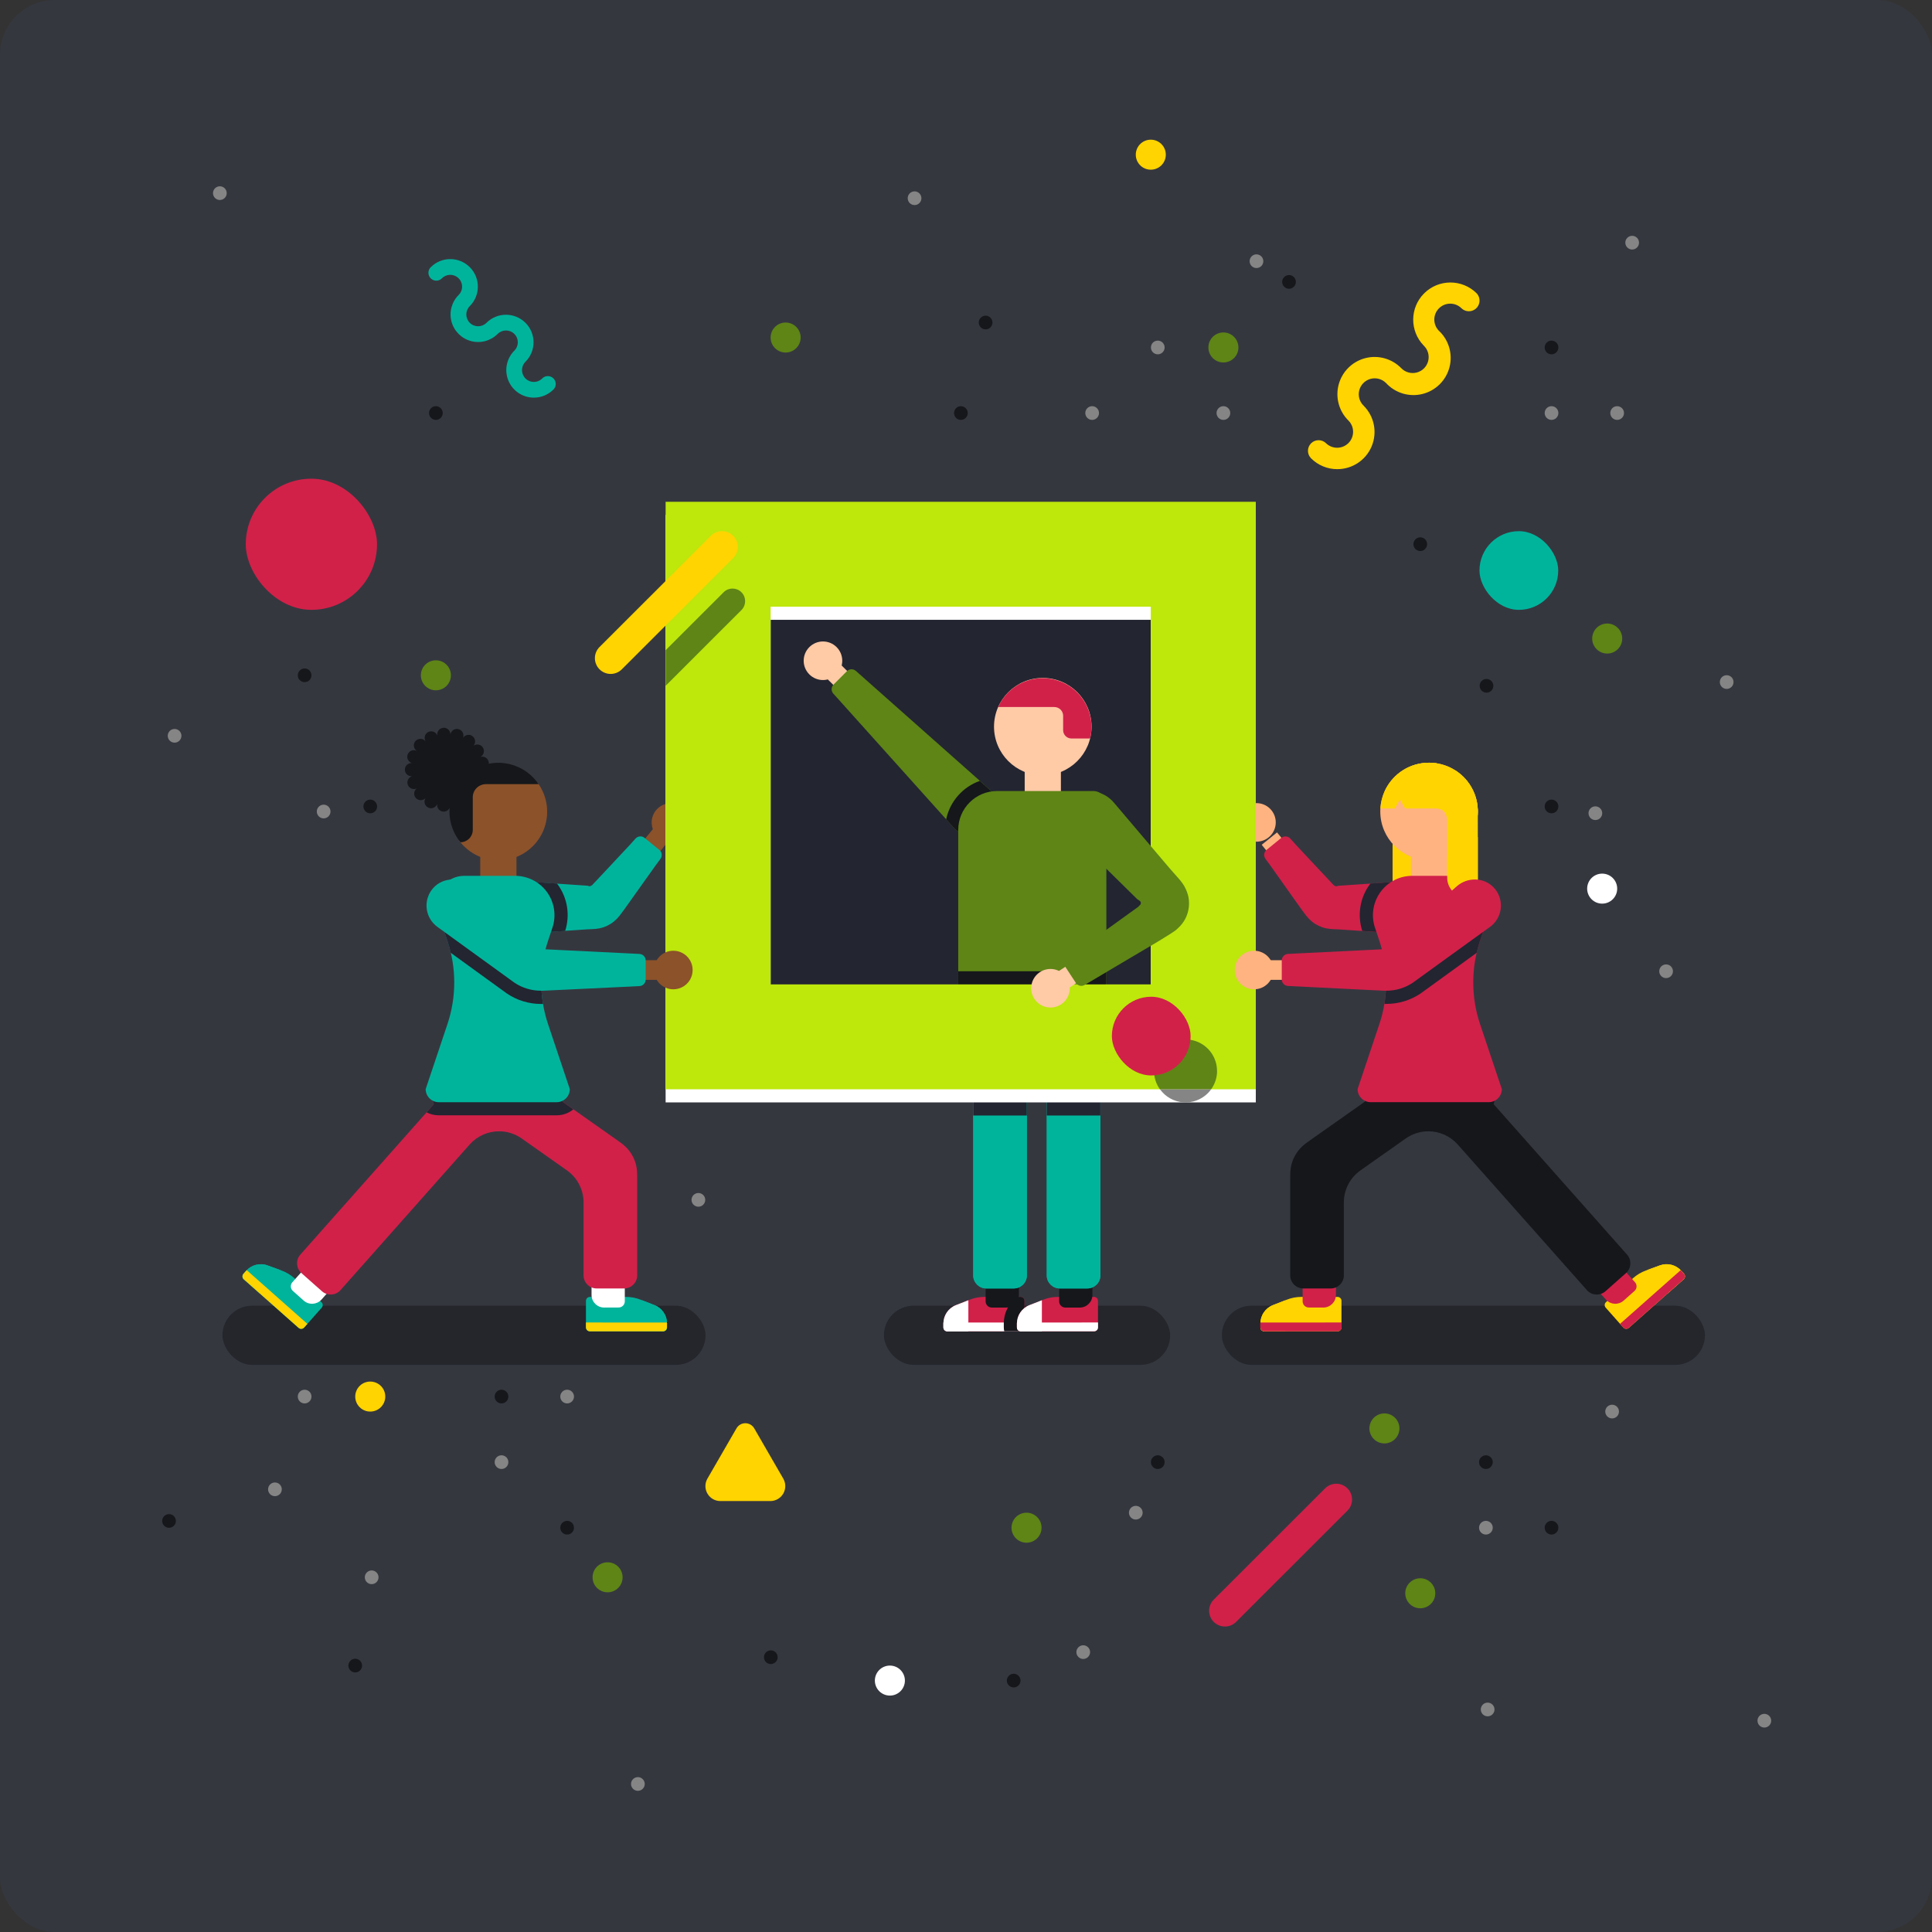 <?xml version="1.0" encoding="UTF-8"?>
<svg width="282px" height="282px" viewBox="0 0 282 282" version="1.1" xmlns="http://www.w3.org/2000/svg" xmlns:xlink="http://www.w3.org/1999/xlink">
    <rect x="0" y="0" width="282" height="282" fill="#333333" stroke="none"/>
    <!-- Generator: sketchtool 52.4 (67378) - http://www.bohemiancoding.com/sketch -->
    <title>AF8A9B65-B7D5-48A9-8022-5002086B883C</title>
    <desc>Created with sketchtool.</desc>
    <g id="Assets" stroke="none" stroke-width="1" fill="none" fill-rule="evenodd">
        <g id="01.-Illustrations" transform="translate(-120, -248)">
            <g id="01.1-Home-Logged-Out" transform="translate(120, 218)">
                <g id="01.1-Home-Logged-Out_Explore-Weyak_Desktop" transform="translate(0, 30)">
                    <rect id="Rectangle" fill="#393D52" fill-rule="nonzero" opacity="0.4" x="0" y="0" width="282" height="282" rx="8"></rect>
                    <g id="Weyak-illustrations-Final_Generic-Profile_Generic-Profile" transform="translate(23, 20)">
                        <g id="Characters_and_Main_Confetti" transform="translate(0.589, 0.283)">
                            <g id="Group" transform="translate(8.813, 52.83)">
                                <g>
                                    <rect id="Rectangle" fill="#232531" x="72.867" y="9.161" width="69.97" height="66.782"></rect>
                                    <g transform="translate(40.806, 42.876)">
                                        <g transform="translate(19.924, 0)" fill="#8C522A">
                                            <polygon id="Rectangle" transform="translate(2.413, 6.992) rotate(-50.81) translate(-2.413, -6.992) " points="0.631 5.558 4.193 5.56 4.194 8.427 0.633 8.425"></polygon>
                                            <ellipse id="Oval" transform="translate(4.803, 4.062) rotate(-50.81) translate(-4.803, -4.062) " cx="4.803" cy="4.062" rx="2.815" ry="2.815"></ellipse>
                                        </g>
                                        <path d="M3.012,20.303 C2.92,20.309 2.828,20.309 2.736,20.303 C1.159,20.196 -0.048,18.32 0.086,16.146 C0.215,14.074 1.563,12.549 3.079,12.65 L8.328,13.006 L10.953,13.184 L12.265,13.272 L12.43,13.284 L12.512,13.284 L12.554,13.284 L12.612,13.307 C12.652,13.322 12.694,13.338 12.738,13.351 C12.828,13.376 12.924,13.37 13.01,13.334 C13.052,13.313 13.092,13.289 13.131,13.263 L13.194,13.221 L13.219,13.207 C13.235,13.194 13.249,13.179 13.263,13.163 L13.319,13.104 L15.116,11.19 L18.71,7.35 L19.553,6.414 C19.897,6.028 20.485,5.985 20.882,6.317 L23.026,8.062 C23.422,8.384 23.495,8.96 23.193,9.372 L22.445,10.386 L19.388,14.681 L17.855,16.833 C17.815,16.894 17.664,17.082 17.558,17.231 C17.453,17.38 17.324,17.543 17.204,17.698 C16.965,18 16.695,18.276 16.397,18.521 C15.795,19.009 15.086,19.346 14.328,19.507 C13.943,19.585 13.552,19.627 13.16,19.633 L12.56,19.656 L12.221,19.679 L10.905,19.769 L8.27,19.947 L3.012,20.303 Z" id="Path" fill="#00B49C"></path>
                                        <path d="M2.962,20.303 C3.054,20.309 3.146,20.309 3.238,20.303 L8.504,19.945 L9.284,19.891 C10.027,17.589 9.623,15.07 8.198,13.114 C8.163,13.066 8.127,13.02 8.09,12.974 L3.301,12.648 C1.786,12.545 0.437,14.073 0.308,16.144 C0.178,18.32 1.385,20.196 2.962,20.303 Z" id="Path" fill="#232531"></path>
                                    </g>
                                    <rect id="Rectangle" fill-opacity="0.5" fill="#15171B" x="145.943" y="117.469" width="70.516" height="8.64" rx="4.32"></rect>
                                    <g transform="translate(151.539, 110.253)" id="Path">
                                        <path d="M3.895,6.336 L1.854,7.136 C0.752,7.568 0.028,8.632 0.031,9.816 L0.031,10.39 C0.031,10.707 0.288,10.964 0.605,10.964 L11.29,10.964 C11.607,10.964 11.864,10.707 11.864,10.39 L11.864,6.508 C11.864,6.191 11.607,5.934 11.29,5.934 L5.995,5.934 C5.276,5.935 4.563,6.072 3.895,6.336 Z" fill="#FFD400"></path>
                                        <path d="M3.674,6.422 L1.854,7.136 C0.752,7.568 0.028,8.632 0.031,9.816 L0.031,10.39 C0.031,10.707 0.288,10.964 0.605,10.964 L3.671,10.964 L3.674,6.422 Z" fill="#FFD400"></path>
                                        <path d="M0.036,9.672 C0.036,9.718 0.036,9.762 0.036,9.808 L0.036,10.382 C0.036,10.699 0.294,10.956 0.611,10.956 L11.295,10.956 C11.613,10.956 11.87,10.699 11.87,10.382 L11.87,9.668 L0.036,9.672 Z" fill="#D12149"></path>
                                        <path d="M9.196,7.488 C10.201,7.498 11.029,6.701 11.056,5.696 L11.056,0 L6.194,0 L6.194,6.609 C6.209,7.1 6.616,7.488 7.108,7.48 L9.196,7.488 Z" fill="#D12149"></path>
                                    </g>
                                    <rect id="Rectangle" fill-opacity="0.5" fill="#15171B" x="96.619" y="117.469" width="41.78" height="8.64" rx="4.32"></rect>
                                    <g transform="translate(105.177, 78.096)" id="Path">
                                        <path d="M3.985,38.493 L1.945,39.293 C0.842,39.725 0.118,40.789 0.121,41.973 L0.121,42.547 C0.121,42.864 0.378,43.121 0.695,43.121 L11.38,43.121 C11.697,43.121 11.955,42.864 11.955,42.547 L11.955,38.665 C11.955,38.348 11.697,38.091 11.38,38.091 L6.085,38.091 C5.366,38.093 4.653,38.229 3.985,38.493 Z" fill="#D12149"></path>
                                        <path d="M3.766,38.579 L1.946,39.293 C0.844,39.725 0.12,40.789 0.123,41.973 L0.123,42.547 C0.123,42.864 0.38,43.121 0.697,43.121 L3.763,43.121 L3.766,38.579 Z" fill="#FFFFFF"></path>
                                        <path d="M0.126,41.829 C0.126,41.875 0.126,41.919 0.126,41.965 L0.126,42.539 C0.126,42.856 0.384,43.114 0.701,43.114 L11.38,43.114 C11.697,43.114 11.955,42.856 11.955,42.539 L11.955,41.825 L0.126,41.829 Z" fill="#FFFFFF"></path>
                                        <path d="M9.28,39.645 C10.285,39.655 11.113,38.858 11.14,37.854 L11.14,32.19 L6.286,32.19 L6.286,38.774 C6.301,39.265 6.708,39.653 7.2,39.645 L9.28,39.645 Z" fill="#15171B"></path>
                                        <path d="M4.477,0.13 L4.477,35.028 C4.522,36.052 5.367,36.859 6.393,36.858 L10.389,36.858 C11.415,36.859 12.26,36.052 12.305,35.028 L12.305,0.13 L4.477,0.13 Z" fill="#00B49C"></path>
                                    </g>
                                    <g transform="translate(109.583, 78.096)">
                                        <path d="M7.548,42.543 L7.548,38.665 C7.548,38.348 7.291,38.091 6.973,38.091 L6.504,38.091 C5.262,38.988 4.528,40.428 4.533,41.959 L4.533,42.534 C4.533,42.727 4.556,42.92 4.602,43.108 L6.973,43.108 C7.287,43.108 7.543,42.857 7.548,42.543 Z" id="Path" fill="#15171B"></path>
                                        <path d="M10.311,38.493 L8.27,39.293 C7.168,39.725 6.444,40.789 6.447,41.973 L6.447,42.547 C6.447,42.864 6.704,43.121 7.021,43.121 L17.706,43.121 C18.023,43.121 18.28,42.864 18.28,42.547 L18.28,38.665 C18.28,38.348 18.023,38.091 17.706,38.091 L12.41,38.091 C11.692,38.093 10.979,38.229 10.311,38.493 Z" id="Path" fill="#D12149"></path>
                                        <path d="M10.092,38.579 L8.272,39.293 C7.17,39.725 6.446,40.789 6.449,41.973 L6.449,42.547 C6.449,42.864 6.706,43.121 7.023,43.121 L10.089,43.121 L10.092,38.579 Z" id="Path" fill="#FFFFFF"></path>
                                        <path d="M6.452,41.829 C6.452,41.875 6.452,41.919 6.452,41.965 L6.452,42.539 C6.452,42.856 6.71,43.114 7.027,43.114 L17.711,43.114 C18.029,43.114 18.286,42.856 18.286,42.539 L18.286,41.825 L6.452,41.829 Z" id="Path" fill="#FFFFFF"></path>
                                        <path d="M15.606,39.645 C16.611,39.655 17.439,38.858 17.466,37.854 L17.466,32.19 L12.612,32.19 L12.612,38.774 C12.627,39.265 13.034,39.653 13.525,39.645 L15.606,39.645 Z" id="Path" fill="#15171B"></path>
                                        <path d="M10.803,0.13 L10.803,35.028 C10.848,36.052 11.693,36.859 12.719,36.858 L16.715,36.858 C17.741,36.859 18.586,36.052 18.631,35.028 L18.631,0.13 L10.803,0.13 Z" id="Path" fill="#00B49C"></path>
                                        <path d="M0.071,0.13 L0.071,35.028 C0.116,36.052 0.961,36.859 1.987,36.858 L5.983,36.858 C7.009,36.859 7.854,36.052 7.899,35.028 L7.899,0.13 L0.071,0.13 Z" id="Path" fill="#00B49C"></path>
                                        <path d="M10.803,0.13 L10.803,35.028 C10.848,36.052 11.693,36.859 12.719,36.858 L16.715,36.858 C17.741,36.859 18.586,36.052 18.631,35.028 L18.631,0.13 L10.803,0.13 Z" id="Path" fill="#00B49C"></path>
                                        <g fill="#232531" id="Rectangle">
                                            <rect x="0.071" y="0.13" width="7.826" height="11.485"></rect>
                                            <rect x="10.803" y="0.13" width="7.826" height="11.485"></rect>
                                        </g>
                                    </g>
                                    <g transform="translate(83.72, 19.333)">
                                        <g transform="translate(28.928, 6.508)">
                                            <rect id="Rectangle" fill="#FFCAA6" x="4.517" y="10.445" width="5.284" height="6.981"></rect>
                                            <ellipse id="Oval" fill="#FFCAA6" cx="7.159" cy="7.113" rx="7.119" ry="7.113"></ellipse>
                                            <path d="M11.341,8.839 L14.062,8.839 C14.939,5.265 12.942,1.613 9.458,0.42 C5.974,-0.774 2.154,0.886 0.651,4.246 L8.847,4.246 C9.187,4.246 9.513,4.38 9.753,4.621 C9.994,4.861 10.129,5.186 10.129,5.526 L10.129,7.622 C10.129,8.292 10.671,8.836 11.341,8.839 Z" id="Path" fill="#D12149"></path>
                                        </g>
                                        <g>
                                            <rect id="Rectangle" fill="#00B49C" x="26.135" y="48.674" width="17.93" height="11.634" rx="5.817"></rect>
                                            <g>
                                                <g fill="#FFCAA6">
                                                    <polygon id="Rectangle" transform="translate(6.664, 6.647) rotate(-45.15) translate(-6.664, -6.647) " points="5.229 4.891 8.096 4.892 8.098 8.402 5.231 8.401"></polygon>
                                                    <ellipse id="Oval" transform="translate(4.001, 3.999) rotate(-45.15) translate(-4.001, -3.999) " cx="4.001" cy="3.999" rx="2.815" ry="2.815"></ellipse>
                                                </g>
                                                <path d="M23.085,28.367 C23.159,28.449 23.237,28.526 23.319,28.599 C24.725,29.845 27.068,29.529 28.492,27.873 C29.844,26.298 29.785,24.083 28.432,22.885 L9.345,5.961 L8.813,5.488 C8.433,5.147 7.853,5.163 7.493,5.524 L5.542,7.482 C5.183,7.844 5.17,8.424 5.514,8.801 L5.991,9.326 L23.085,28.367 Z" id="Path" fill="#5E8516"></path>
                                                <path d="M28.43,22.887 L26.898,21.534 C24.391,22.42 22.529,24.547 21.982,27.146 L23.08,28.369 C23.153,28.451 23.231,28.528 23.313,28.601 C24.719,29.847 27.062,29.531 28.486,27.875 C29.842,26.298 29.781,24.085 28.43,22.887 Z" id="Path" fill="#15171B"></path>
                                            </g>
                                            <path d="M29.423,23.015 L43.45,23.015 C44.508,23.015 45.366,23.872 45.366,24.929 L45.366,56.061 C45.366,57.118 44.508,57.975 43.45,57.975 L25.66,57.975 C24.602,57.975 23.744,57.118 23.744,56.061 L23.744,28.689 C23.744,25.555 26.287,23.015 29.423,23.015 Z" id="Path" fill="#5E8516"></path>
                                            <path d="M23.744,49.323 L23.744,56.061 C23.744,57.118 24.602,57.975 25.66,57.975 L43.45,57.975 C44.508,57.975 45.366,57.118 45.366,56.061 L45.366,49.323 L23.744,49.323 Z M41.429,52.033 L40.509,52.033 L40.509,50.674 L41.429,50.674 L41.429,52.033 Z" id="Shape" fill="#15171B" fill-rule="nonzero"></path>
                                        </g>
                                    </g>
                                    <g transform="translate(146.941, 38.091)">
                                        <rect id="Rectangle" fill="#FFD400" x="23.924" y="6.906" width="12.439" height="17.384"></rect>
                                        <g>
                                            <g transform="translate(22.032, 0)">
                                                <rect id="Rectangle" fill="#FFB380" x="4.571" y="10.57" width="5.284" height="6.981"></rect>
                                                <ellipse id="Oval" fill="#FFB380" cx="7.213" cy="7.237" rx="7.119" ry="7.113"></ellipse>
                                                <path d="M10.96,1.191 L10.96,13.282 C13.056,11.986 14.331,9.699 14.331,7.236 C14.331,4.774 13.056,2.487 10.96,1.191 Z" id="Path" fill="#FFD400"></path>
                                                <path d="M7.213,0.124 C4.392,0.125 1.837,1.789 0.699,4.368 L8.895,4.368 C9.603,4.368 10.177,4.941 10.177,5.649 L10.177,6.537 L12.363,6.537 L12.363,8.96 L14.116,8.96 C14.651,6.836 14.175,4.585 12.828,2.858 C11.48,1.131 9.41,0.122 7.219,0.123 L7.213,0.124 Z" id="Path" fill="#FFD400"></path>
                                            </g>
                                            <g transform="translate(51.343, 71.014)" id="Path">
                                                <path d="M9.529,3.237 L11.587,2.483 C12.696,2.076 13.942,2.389 14.727,3.273 L15.11,3.706 C15.319,3.943 15.297,4.305 15.06,4.515 L7.065,11.598 C6.828,11.807 6.465,11.785 6.255,11.548 L3.684,8.65 C3.474,8.412 3.497,8.05 3.734,7.84 L7.698,4.332 C8.234,3.856 8.856,3.484 9.529,3.237 Z" fill="#FFD400"></path>
                                                <path d="M9.749,3.156 L11.585,2.485 C12.695,2.078 13.94,2.391 14.725,3.275 L15.108,3.708 C15.318,3.945 15.295,4.307 15.058,4.517 L12.759,6.552 L9.749,3.156 Z" fill="#FFD400"></path>
                                                <path d="M14.631,3.177 C14.662,3.21 14.694,3.241 14.725,3.275 L15.108,3.708 C15.318,3.945 15.295,4.307 15.058,4.517 L7.064,11.6 C6.826,11.809 6.463,11.787 6.253,11.55 L5.78,11.016 L14.631,3.177 Z" fill="#D12149"></path>
                                                <path d="M6.322,7.609 C5.576,8.283 4.427,8.235 3.74,7.501 L3.724,7.486 L1.213,4.655 L0.077,3.375 L3.717,0.157 L4.853,1.438 L7.983,4.965 C8.297,5.343 8.251,5.903 7.878,6.223 L6.322,7.609 Z" fill="#D12149"></path>
                                            </g>
                                            <path d="M58.204,71.986 L57.552,71.253 L38.668,49.958 C38.872,49.36 38.977,48.732 38.977,48.1 C38.967,44.891 36.366,42.292 33.155,42.283 L25.528,42.283 C22.316,42.292 19.715,44.891 19.706,48.1 C19.705,48.601 19.769,49.1 19.897,49.585 L17.112,51.549 L12.744,54.627 L12.169,55.033 C11.935,55.197 11.7,55.36 11.47,55.53 C11.002,55.854 10.581,56.241 10.219,56.679 C9.497,57.565 9.072,58.655 9.004,59.795 C8.983,60.163 8.981,60.536 8.981,60.909 L8.981,75.033 C9.026,76.057 9.871,76.864 10.897,76.863 L14.893,76.863 C15.919,76.864 16.764,76.057 16.809,75.033 L16.809,64.305 C16.809,62.445 17.714,60.701 19.235,59.629 L25.844,54.97 C26.81,54.289 27.963,53.923 29.145,53.923 C30.784,53.923 32.344,54.625 33.431,55.85 L51.694,76.438 L52.345,77.171 C53.058,77.908 54.225,77.953 54.993,77.273 L57.983,74.624 C58.751,73.945 58.848,72.783 58.204,71.986 Z" id="Path" fill="#15171B"></path>
                                            <g transform="translate(0, 4.785)" fill="#FFB380">
                                                <polygon id="Rectangle" transform="translate(7.062, 7.804) rotate(-38.928) translate(-7.062, -7.804) " points="5.624 6.018 8.499 6.019 8.5 9.59 5.626 9.589"></polygon>
                                                <ellipse id="Oval" transform="translate(4.055, 4.052) rotate(-39.19) translate(-4.055, -4.052) " cx="4.055" cy="4.052" rx="2.815" ry="2.815"></ellipse>
                                            </g>
                                            <path d="M25.543,25.088 C25.635,25.094 25.727,25.094 25.819,25.088 C27.396,24.981 28.603,23.105 28.469,20.931 C28.34,18.86 26.992,17.334 25.476,17.436 L20.225,17.801 L17.6,17.979 L16.288,18.069 L16.123,18.081 L16.041,18.081 L15.999,18.081 L15.941,18.104 C15.901,18.119 15.859,18.134 15.815,18.148 C15.725,18.173 15.629,18.167 15.543,18.131 C15.501,18.11 15.46,18.086 15.422,18.06 L15.359,18.018 L15.326,17.993 C15.311,17.979 15.296,17.964 15.282,17.949 L15.227,17.889 L13.43,15.975 L9.836,12.135 L8.993,11.199 C8.651,10.821 8.072,10.776 7.677,11.098 L5.533,12.844 C5.137,13.166 5.063,13.742 5.366,14.153 L6.113,15.167 L9.163,19.472 L10.696,21.624 C10.736,21.685 10.887,21.873 10.993,22.022 C11.098,22.171 11.227,22.334 11.347,22.489 C11.586,22.791 11.856,23.067 12.154,23.312 C12.756,23.8 13.465,24.137 14.223,24.298 C14.608,24.376 14.999,24.418 15.391,24.424 L15.991,24.447 L16.33,24.47 L17.646,24.56 L20.281,24.738 L25.543,25.088 Z" id="Path" fill="#D12149"></path>
                                            <path d="M19.497,24.679 L20.275,24.732 L25.541,25.09 C25.633,25.096 25.725,25.096 25.817,25.09 C27.394,24.983 28.601,23.107 28.467,20.933 C28.338,18.862 26.99,17.336 25.474,17.438 L20.685,17.763 C20.648,17.811 20.612,17.855 20.577,17.903 C19.154,19.859 18.753,22.377 19.497,24.679 Z" id="Path" fill="#232531"></path>
                                            <path d="M37.948,49.675 L20.733,49.675 C19.675,49.675 18.817,48.818 18.817,47.761 L21.995,38.273 C23.316,34.33 23.316,30.065 21.995,26.122 L21.351,24.198 C20.765,22.447 21.057,20.52 22.137,19.021 C23.217,17.522 24.953,16.634 26.802,16.634 L31.881,16.634 C33.729,16.634 35.465,17.522 36.545,19.021 C37.625,20.52 37.918,22.447 37.331,24.198 L36.687,26.122 C35.367,30.065 35.367,34.33 36.687,38.273 L39.866,47.761 C39.866,48.818 39.008,49.675 37.95,49.675 L37.948,49.675 Z" id="Path" fill="#D12149"></path>
                                        </g>
                                        <path d="M33.982,8.298 C34.141,8.307 34.305,8.311 34.475,8.311 L34.475,3.604 L31.971,1.751 L30.534,0.951 C30.476,0.697 30.409,0.446 30.342,0.207 C29.768,0.119 29.185,0.101 28.607,0.153 C25.098,0.451 22.345,3.286 22.152,6.799 L24.248,6.799 L24.997,5.503 L25.746,6.799 L30.153,6.799 C31.63,6.799 31.896,7.844 31.896,8.713 L31.896,16.915 C31.896,18.501 33.183,19.786 34.77,19.786 L36.362,19.786 L36.362,10.997 L33.982,8.298 Z" id="Path" fill="#FFD400"></path>
                                    </g>
                                    <path d="M64.754,2.044 L64.754,87.797 L150.899,87.797 L150.899,2.044 L64.754,2.044 Z M135.573,72.484 L80.08,72.484 L80.08,17.357 L135.573,17.357 L135.573,72.484 Z" id="Shape" fill="#FFFFFF" fill-rule="nonzero"></path>
                                    <path d="M64.754,0.13 L64.754,85.883 L150.899,85.883 L150.899,0.13 L64.754,0.13 Z M135.573,70.57 L80.08,70.57 L80.08,15.443 L135.573,15.443 L135.573,70.57 Z" id="Shape" fill="#BEE70C" fill-rule="nonzero"></path>
                                    <path d="M145.244,83.203 C145.245,84.165 144.942,85.103 144.378,85.883 L136.906,85.883 C135.744,84.269 135.752,82.091 136.927,80.487 C138.102,78.882 140.177,78.215 142.068,78.833 C143.959,79.451 145.238,81.215 145.236,83.203 L145.244,83.203 Z" id="Path" fill="#5E8516"></path>
                                    <path d="M144.378,85.883 C144.234,86.087 144.073,86.279 143.897,86.457 C142.942,87.409 141.617,87.893 140.272,87.783 C138.928,87.672 137.7,86.978 136.914,85.883 L144.378,85.883 Z" id="Path" fill="#848584"></path>
                                    <g transform="translate(116.863, 42.302)">
                                        <g transform="translate(0, 24.501)" fill="#FFCAA6">
                                            <polygon id="Path" points="6.527 4.433 4.956 2.037 7.606 0.301 7.972 0.061 9.543 2.458 9.177 2.697"></polygon>
                                            <ellipse id="Oval" transform="translate(4.067, 4.33) rotate(-33.23) translate(-4.067, -4.33) " cx="4.067" cy="4.33" rx="2.815" ry="2.814"></ellipse>
                                        </g>
                                        <path d="M13.311,1.723 C13.223,1.619 13.119,1.514 13.025,1.415 C11.32,-0.264 8.698,-0.329 7.242,1.3 C5.855,2.852 6.127,5.388 7.765,7.002 L14.213,13.353 L15.826,14.942 L16.633,15.736 L16.734,15.835 L16.748,15.847 L16.786,15.87 L16.869,15.922 L17.047,16.04 C17.113,16.081 17.169,16.137 17.208,16.205 C17.285,16.338 17.274,16.505 17.181,16.628 C17.104,16.712 17.014,16.802 16.916,16.898 L16.84,16.972 L16.821,16.992 L16.74,17.051 L16.549,17.183 L15.819,17.707 L12.901,19.813 L7.065,24.024 L6.491,24.441 C6.078,24.742 5.974,25.312 6.253,25.739 L7.769,28.049 C8.048,28.476 8.614,28.608 9.054,28.35 L9.665,27.992 L15.878,24.309 L18.966,22.483 L19.733,22.026 L19.924,21.911 L20.198,21.742 L20.873,21.325 C21.323,21.046 21.784,20.77 22.214,20.464 C22.595,20.166 22.942,19.828 23.248,19.453 C23.433,19.222 23.596,18.974 23.735,18.712 C23.874,18.441 23.989,18.158 24.08,17.866 C24.259,17.275 24.324,16.654 24.271,16.038 C24.262,15.885 24.235,15.736 24.214,15.587 C24.193,15.437 24.15,15.292 24.11,15.148 C24.072,15.006 24.026,14.866 23.972,14.729 C23.924,14.59 23.866,14.454 23.798,14.323 L23.589,13.916 L23.327,13.506 C23.127,13.23 22.913,12.966 22.685,12.714 L21.993,11.933 C21.775,11.686 21.48,11.358 21.405,11.263 L20.669,10.396 L19.198,8.661 L13.311,1.723 Z" id="Path" fill="#5E8516"></path>
                                    </g>
                                    <g transform="translate(147.707, 65.654)" fill="#FFB380">
                                        <rect id="Rectangle" x="4.945" y="1.388" width="3.563" height="2.865"></rect>
                                        <ellipse id="Oval" cx="2.943" cy="2.819" rx="2.816" ry="2.814"></ellipse>
                                    </g>
                                    <rect id="Rectangle" fill-opacity="0.5" fill="#15171B" transform="translate(35.327, 121.789) rotate(180) translate(-35.327, -121.789) " x="0.069" y="117.469" width="70.516" height="8.64" rx="4.32"></rect>
                                    <g transform="translate(53.067, 110.253)" id="Path">
                                        <path d="M8.029,6.336 L10.069,7.136 C11.172,7.568 11.896,8.632 11.893,9.816 L11.893,10.39 C11.893,10.707 11.636,10.964 11.318,10.964 L0.634,10.964 C0.317,10.964 0.059,10.707 0.059,10.39 L0.059,6.508 C0.059,6.191 0.317,5.934 0.634,5.934 L5.929,5.934 C6.648,5.935 7.36,6.072 8.029,6.336 Z" fill="#00B49C"></path>
                                        <path d="M8.247,6.422 L10.067,7.136 C11.17,7.568 11.894,8.632 11.891,9.816 L11.891,10.39 C11.891,10.707 11.634,10.964 11.317,10.964 L8.251,10.964 L8.247,6.422 Z" fill="#00B49C"></path>
                                        <path d="M11.878,9.672 C11.878,9.718 11.878,9.762 11.878,9.808 L11.878,10.382 C11.878,10.699 11.621,10.956 11.303,10.956 L0.634,10.956 C0.317,10.956 0.059,10.699 0.059,10.382 L0.059,9.668 L11.878,9.672 Z" fill="#FFD400"></path>
                                        <path d="M2.734,7.488 C1.728,7.498 0.901,6.701 0.874,5.696 L0.874,0 L5.728,0 L5.728,6.609 C5.713,7.1 5.306,7.488 4.814,7.48 L2.734,7.488 Z" fill="#FFFFFF"></path>
                                    </g>
                                    <g transform="translate(2.874, 32.923)">
                                        <g transform="translate(23.756, 0)">
                                            <path d="M1.015,5.338 L1.098,5.338 L1.017,5.31 C0.699,5.185 0.471,4.899 0.42,4.561 C0.369,4.223 0.503,3.883 0.771,3.67 C1.039,3.457 1.4,3.403 1.718,3.528 L1.795,3.562 C1.772,3.545 1.751,3.528 1.73,3.509 C1.452,3.284 1.322,2.924 1.393,2.574 C1.464,2.224 1.724,1.943 2.068,1.844 C2.411,1.746 2.781,1.846 3.027,2.106 C3.048,2.125 3.069,2.146 3.088,2.167 C3.072,2.142 3.058,2.117 3.046,2.09 C2.894,1.782 2.919,1.417 3.11,1.132 C3.301,0.847 3.629,0.686 3.972,0.708 C4.314,0.731 4.619,0.935 4.77,1.242 C4.783,1.267 4.795,1.293 4.805,1.319 C4.799,1.291 4.795,1.263 4.793,1.235 C4.763,0.893 4.918,0.561 5.199,0.364 C5.481,0.167 5.846,0.135 6.157,0.279 C6.469,0.424 6.679,0.724 6.709,1.066 C6.711,1.094 6.711,1.122 6.709,1.15 C6.714,1.122 6.721,1.095 6.73,1.068 C6.82,0.734 7.083,0.474 7.419,0.389 C7.754,0.303 8.11,0.405 8.348,0.656 C8.587,0.906 8.673,1.266 8.571,1.596 C8.563,1.624 8.554,1.651 8.543,1.677 L8.592,1.608 C8.91,1.185 9.51,1.099 9.933,1.416 C10.357,1.734 10.442,2.333 10.125,2.756 C10.108,2.779 10.089,2.8 10.071,2.821 C10.093,2.804 10.116,2.788 10.14,2.774 C10.59,2.496 11.181,2.635 11.459,3.085 C11.738,3.534 11.598,4.124 11.148,4.402 L11.073,4.445 L11.156,4.425 C11.497,4.352 11.852,4.469 12.081,4.733 C12.31,4.996 12.378,5.363 12.257,5.691 C12.137,6.018 11.848,6.254 11.502,6.307 L11.418,6.318 L11.502,6.332 C11.839,6.395 12.116,6.633 12.229,6.956 C12.343,7.278 12.275,7.637 12.052,7.896 C11.829,8.156 11.484,8.277 11.148,8.213 L11.066,8.192 C11.091,8.206 11.115,8.219 11.138,8.235 C11.575,8.519 11.705,9.1 11.429,9.542 C11.154,9.985 10.575,10.126 10.127,9.86 L10.056,9.812 C10.075,9.833 10.092,9.854 10.11,9.877 C10.315,10.15 10.359,10.513 10.224,10.827 C10.09,11.141 9.798,11.36 9.458,11.401 C9.118,11.442 8.782,11.299 8.577,11.025 C8.56,11.002 8.544,10.979 8.529,10.954 C8.529,10.981 8.548,11.01 8.556,11.037 C8.685,11.54 8.389,12.055 7.889,12.196 C7.388,12.337 6.866,12.054 6.713,11.557 C6.713,11.531 6.698,11.502 6.692,11.475 C6.694,11.503 6.694,11.53 6.692,11.557 C6.647,12.052 6.231,12.43 5.734,12.428 C5.704,12.43 5.674,12.43 5.644,12.428 C5.119,12.379 4.732,11.914 4.78,11.389 C4.782,11.36 4.786,11.331 4.791,11.303 C4.78,11.33 4.768,11.356 4.755,11.381 C4.609,11.698 4.301,11.91 3.953,11.935 C3.604,11.959 3.27,11.792 3.081,11.499 C2.891,11.206 2.876,10.833 3.042,10.526 C3.056,10.501 3.069,10.476 3.084,10.451 C3.065,10.472 3.044,10.491 3.023,10.512 C2.632,10.868 2.026,10.839 1.67,10.448 C1.314,10.057 1.342,9.452 1.734,9.096 C1.755,9.077 1.776,9.059 1.799,9.042 L1.72,9.077 C1.23,9.257 0.686,9.011 0.497,8.525 C0.308,8.039 0.544,7.491 1.027,7.293 L1.113,7.264 L1.025,7.264 C0.496,7.264 0.067,6.836 0.067,6.307 L0.067,6.282 C0.074,5.763 0.495,5.344 1.015,5.338 Z" id="Path" fill="#15171B"></path>
                                            <g transform="translate(6.514, 5.168)">
                                                <rect id="Rectangle" fill="#8C522A" transform="translate(7.196, 14.097) rotate(-180) translate(-7.196, -14.097) " x="4.554" y="10.606" width="5.284" height="6.981"></rect>
                                                <path d="M1.715,11.19 C2.713,10.193 2.653,8.723 1.864,7.656 C1.864,7.656 1.864,7.628 1.822,7.563 L1.797,7.484 C1.736,7.274 1.692,7.059 1.636,6.847 C1.621,6.789 1.609,6.749 1.6,6.715 C1.59,6.68 1.6,6.652 1.6,6.6 C1.59,6.328 1.559,6.056 1.552,5.783 C1.552,5.605 1.552,5.428 1.552,5.25 C1.552,5.304 1.569,5.191 1.588,5.059 C1.611,5.038 1.674,4.868 1.615,4.891 L1.615,4.877 C1.765,4.725 1.925,4.583 2.094,4.452 C2.514,4.093 2.779,3.585 2.833,3.036 L12.918,3.036 C14.44,5.086 14.745,7.795 13.718,10.132 C12.69,12.469 10.487,14.077 7.946,14.344 C5.405,14.611 2.915,13.496 1.423,11.423 C1.527,11.353 1.624,11.275 1.715,11.19 Z" id="Path" fill="#8C522A"></path>
                                                <path d="M3.46,5.168 L3.46,9.934 C3.46,10.928 2.654,11.734 1.659,11.734 C0.007,9.706 -0.399,6.935 0.604,4.52 C1.606,2.105 3.855,0.434 6.458,0.169 C9.062,-0.095 11.601,1.089 13.07,3.254 L5.376,3.254 C4.318,3.254 3.46,4.111 3.46,5.168 Z" id="Path" fill="#15171B"></path>
                                            </g>
                                        </g>
                                        <g transform="translate(0, 21.63)" id="Path">
                                            <g transform="translate(0, 54.552)">
                                                <path d="M5.843,3.237 L3.786,2.488 C2.676,2.082 1.43,2.395 0.646,3.279 L0.262,3.711 C0.053,3.949 0.075,4.311 0.312,4.521 L8.307,11.603 C8.545,11.813 8.907,11.791 9.117,11.554 L11.686,8.652 C11.896,8.414 11.874,8.052 11.637,7.842 L7.673,4.334 C7.137,3.857 6.516,3.485 5.843,3.237 Z" fill="#00B49C"></path>
                                                <path d="M5.621,3.156 L3.786,2.488 C2.676,2.082 1.43,2.395 0.646,3.279 L0.262,3.711 C0.053,3.949 0.075,4.311 0.312,4.521 L2.611,6.556 L5.621,3.156 Z" fill="#00B49C"></path>
                                                <path d="M0.739,3.177 C0.709,3.21 0.676,3.241 0.646,3.275 L0.262,3.708 C0.053,3.945 0.075,4.307 0.312,4.517 L8.307,11.6 C8.545,11.809 8.907,11.787 9.117,11.55 L9.59,11.016 L0.739,3.177 Z" fill="#FFD400"></path>
                                                <path d="M9.041,7.609 C9.786,8.283 10.936,8.235 11.623,7.501 L11.638,7.486 L14.15,4.655 L15.286,3.375 L11.646,0.157 L10.51,1.438 L7.38,4.965 C7.065,5.343 7.112,5.903 7.485,6.223 L9.041,7.609 Z" fill="#FFFFFF"></path>
                                            </g>
                                            <path d="M57.707,43.334 C57.64,42.195 57.216,41.105 56.497,40.219 C56.134,39.781 55.713,39.395 55.246,39.071 C55.016,38.902 54.78,38.74 54.546,38.573 L53.972,38.167 L49.604,35.09 L46.818,33.126 C46.946,32.641 47.011,32.142 47.01,31.64 C46.997,28.435 44.398,25.84 41.189,25.829 L33.559,25.829 C30.347,25.839 27.746,28.437 27.737,31.646 C27.737,32.278 27.841,32.906 28.045,33.505 L9.161,54.79 L8.51,55.523 C7.865,56.319 7.961,57.481 8.728,58.16 L11.719,60.81 C12.486,61.489 13.653,61.445 14.366,60.708 L15.018,59.975 L33.281,39.387 C34.368,38.161 35.928,37.46 37.567,37.459 C38.749,37.46 39.902,37.825 40.868,38.506 L47.477,43.165 C48.998,44.238 49.903,45.982 49.902,47.841 L49.902,58.572 C49.948,59.596 50.792,60.403 51.818,60.402 L55.815,60.402 C56.841,60.403 57.685,59.596 57.73,58.572 L57.73,44.446 C57.73,44.074 57.728,43.701 57.707,43.334 Z" fill="#D12149"></path>
                                            <path d="M28.766,35.128 L45.979,35.128 C46.867,35.13 47.728,34.822 48.412,34.257 L46.812,33.13 C46.94,32.645 47.005,32.145 47.004,31.644 C46.993,28.439 44.397,25.843 41.189,25.829 L33.559,25.829 C30.347,25.839 27.746,28.437 27.737,31.646 C27.737,32.278 27.841,32.906 28.045,33.505 L26.99,34.695 C27.538,34.981 28.147,35.13 28.766,35.128 Z" fill="#232531"></path>
                                            <path d="M28.766,33.214 L45.979,33.214 C46.487,33.214 46.974,33.012 47.334,32.653 C47.693,32.294 47.895,31.807 47.895,31.3 L44.716,21.811 C43.396,17.869 43.396,13.603 44.716,9.661 L45.36,7.737 C45.947,5.985 45.654,4.059 44.574,2.56 C43.494,1.061 41.758,0.172 39.91,0.172 L32.475,0.172 C31.174,0.175 29.953,0.801 29.194,1.857 C28.435,2.913 28.23,4.269 28.643,5.501 L30.036,9.661 C31.357,13.603 31.357,17.869 30.036,21.811 L26.857,31.3 C26.857,32.357 27.715,33.214 28.773,33.214 L28.766,33.214 Z" fill="#00B49C"></path>
                                            <path d="M44.063,12.157 C43.596,11.919 43.132,11.68 42.665,11.446 C40.613,10.417 38.523,9.465 36.419,8.545 C34.206,7.574 31.984,6.63 29.8,5.595 C29.352,5.382 28.917,5.159 28.484,4.925 C28.519,5.12 28.567,5.312 28.63,5.499 L30.022,9.659 C30.214,10.233 30.377,10.819 30.513,11.406 L34.844,14.547 L38.699,17.338 L38.754,17.376 C40.207,18.347 41.913,18.869 43.661,18.875 L43.895,18.875 L43.987,18.875 C43.615,16.649 43.641,14.374 44.063,12.157 Z" fill="#232531"></path>
                                        </g>
                                    </g>
                                    <g transform="translate(60.156, 65.654)" fill="#8C522A">
                                        <rect id="Rectangle" x="0.159" y="1.388" width="3.563" height="2.865"></rect>
                                        <ellipse id="Oval" cx="5.724" cy="2.819" rx="2.816" ry="2.814"></ellipse>
                                    </g>
                                </g>
                                <path d="M72.992,4.418 C73.922,4.417 74.761,4.977 75.117,5.835 C75.473,6.694 75.276,7.683 74.618,8.34 L58.363,24.581 C57.463,25.48 56.005,25.48 55.106,24.581 C54.206,23.683 54.206,22.226 55.106,21.327 L71.361,5.086 C71.794,4.656 72.381,4.415 72.992,4.418 Z" id="Path" fill="#FFD400"></path>
                                <path d="M75.865,15.887 L64.754,26.989 L64.754,21.794 L73.258,13.297 C73.98,12.615 75.114,12.629 75.818,13.329 C76.523,14.029 76.544,15.162 75.865,15.887 Z" id="Path" fill="#5E8516"></path>
                                <rect id="Rectangle" fill="#D12149" x="129.889" y="72.375" width="11.495" height="11.485" rx="5.742"></rect>
                                <path d="M31.446,62.18 C31.346,62.107 31.243,62.025 31.149,61.941 C30.368,61.25 29.901,60.271 29.857,59.229 C29.813,58.188 30.195,57.173 30.915,56.419 C32.352,54.916 34.756,54.887 36.318,56.275 L43.115,62.312 L44.814,63.822 L45.665,64.577 L46.09,64.959 L46.303,65.151 L46.326,65.172 L46.326,65.181 C46.33,65.189 46.335,65.196 46.341,65.202 C46.437,65.318 46.568,65.4 46.715,65.436 L46.73,65.436 L46.801,65.436 L46.943,65.436 L47.226,65.449 L47.801,65.478 L48.937,65.534 L59.675,66.062 L60.934,66.125 C61.444,66.151 61.844,66.572 61.844,67.082 L61.844,69.865 C61.844,70.376 61.444,70.797 60.934,70.822 L59.675,70.885 L48.941,71.397 L47.791,71.452 L47.217,71.481 L46.931,71.494 L46.789,71.494 L46.709,71.494 L46.58,71.494 C45.194,71.502 43.837,71.093 42.686,70.321 L38.831,67.528 L31.446,62.18 Z" id="Path" fill="#00B49C"></path>
                                <path d="M182.192,58.35 C181.644,58.985 181.04,59.57 180.387,60.097 C179.46,61.122 178.586,62.241 177.693,63.281 C175.586,65.735 172.946,68.049 169.906,69.274 C169.979,70.659 169.902,72.049 169.676,73.418 L169.77,73.418 L170.005,73.418 C171.752,73.413 173.459,72.894 174.912,71.925 L174.94,71.906 L178.814,69.1 L183.136,65.964 C183.272,65.377 183.433,64.793 183.626,64.219 L184.27,62.295 C184.83,60.641 184.6,58.823 183.646,57.36 C183.131,57.644 182.644,57.976 182.192,58.35 Z" id="Path" fill="#232531"></path>
                                <path d="M185.084,62.178 C185.184,62.105 185.287,62.023 185.381,61.939 C186.163,61.248 186.629,60.269 186.673,59.227 C186.717,58.186 186.335,57.171 185.615,56.417 C184.178,54.914 181.774,54.885 180.212,56.273 L173.415,62.31 L171.716,63.82 L170.865,64.575 L170.44,64.957 L170.227,65.149 L170.204,65.17 L170.204,65.179 C170.2,65.187 170.195,65.194 170.189,65.201 C170.093,65.316 169.962,65.398 169.816,65.434 L169.8,65.434 L169.729,65.434 L169.588,65.434 L169.304,65.447 L168.729,65.476 L167.593,65.532 L156.855,66.06 L155.597,66.123 C155.086,66.149 154.686,66.57 154.687,67.08 L154.687,69.842 C154.686,70.353 155.086,70.774 155.597,70.799 L156.855,70.862 L167.591,71.397 L168.741,71.452 L169.315,71.481 L169.601,71.494 L169.743,71.494 L169.823,71.494 L169.93,71.494 C171.317,71.502 172.674,71.093 173.825,70.321 L177.68,67.528 L185.084,62.178 Z" id="Path" fill="#D12149"></path>
                            </g>
                            <ellipse id="Oval" fill="#FFD400" cx="144.385" cy="2.295" rx="2.192" ry="2.19"></ellipse>
                            <ellipse id="Oval" fill="#848584" cx="159.809" cy="17.843" rx="1" ry="1"></ellipse>
                            <ellipse id="Oval" fill="#15171B" cx="164.561" cy="20.864" rx="1" ry="1"></ellipse>
                            <ellipse id="Oval" fill="#848584" cx="214.647" cy="15.137" rx="1" ry="1"></ellipse>
                            <ellipse id="Oval" fill="#848584" cx="8.502" cy="7.909" rx="1" ry="1"></ellipse>
                            <ellipse id="Oval" fill="#15171B" cx="120.275" cy="26.794" rx="1" ry="1"></ellipse>
                            <ellipse id="Oval" fill="#848584" cx="145.403" cy="30.434" rx="1" ry="1"></ellipse>
                            <ellipse id="Oval" fill="#5E8516" cx="154.982" cy="30.434" rx="2.192" ry="2.19"></ellipse>
                            <ellipse id="Oval" fill="#15171B" cx="202.876" cy="30.434" rx="1" ry="1"></ellipse>
                            <ellipse id="Oval" fill="#15171B" cx="40.034" cy="40.005" rx="1" ry="1"></ellipse>
                            <ellipse id="Oval" fill="#5E8516" cx="91.084" cy="28.984" rx="2.192" ry="2.19"></ellipse>
                            <ellipse id="Oval" fill="#848584" cx="109.903" cy="8.65" rx="1" ry="1"></ellipse>
                            <ellipse id="Oval" fill="#15171B" cx="116.666" cy="40.005" rx="1" ry="1"></ellipse>
                            <ellipse id="Oval" fill="#848584" cx="135.824" cy="40.005" rx="1" ry="1"></ellipse>
                            <ellipse id="Oval" fill="#848584" cx="154.982" cy="40.005" rx="1" ry="1"></ellipse>
                            <ellipse id="Oval" fill="#848584" cx="202.876" cy="40.005" rx="1" ry="1"></ellipse>
                            <ellipse id="Oval" fill="#848584" cx="212.455" cy="40.005" rx="1" ry="1"></ellipse>
                            <ellipse id="Oval" fill="#15171B" cx="183.718" cy="59.146" rx="1" ry="1"></ellipse>
                            <ellipse id="Oval" fill="#15171B" cx="20.876" cy="78.287" rx="1" ry="1"></ellipse>
                            <ellipse id="Oval" fill="#5E8516" cx="40.034" cy="78.287" rx="2.192" ry="2.19"></ellipse>
                            <ellipse id="Oval" fill="#5E8516" cx="211.003" cy="72.92" rx="2.192" ry="2.19"></ellipse>
                            <ellipse id="Oval" fill="#15171B" cx="193.385" cy="79.821" rx="1" ry="1"></ellipse>
                            <ellipse id="Oval" fill="#848584" cx="1.895" cy="87.117" rx="1" ry="1"></ellipse>
                            <ellipse id="Oval" fill="#848584" cx="228.442" cy="79.273" rx="1" ry="1"></ellipse>
                            <ellipse id="Oval" fill="#848584" cx="23.652" cy="98.169" rx="1" ry="1"></ellipse>
                            <ellipse id="Oval" fill="#15171B" cx="30.455" cy="97.429" rx="1" ry="1"></ellipse>
                            <ellipse id="Oval" fill="#15171B" cx="202.876" cy="97.429" rx="1" ry="1"></ellipse>
                            <ellipse id="Oval" fill="#848584" cx="209.275" cy="98.414" rx="1" ry="1"></ellipse>
                            <ellipse id="Oval" fill="#FFFFFF" cx="210.269" cy="109.424" rx="2.192" ry="2.19"></ellipse>
                            <ellipse id="Oval" fill="#848584" cx="219.599" cy="121.485" rx="1" ry="1"></ellipse>
                            <ellipse id="Oval" fill="#848584" cx="78.35" cy="154.852" rx="1" ry="1"></ellipse>
                            <ellipse id="Oval" fill="#848584" cx="20.876" cy="183.564" rx="1" ry="1"></ellipse>
                            <ellipse id="Oval" fill="#FFD400" cx="30.455" cy="183.564" rx="2.192" ry="2.19"></ellipse>
                            <ellipse id="Oval" fill="#15171B" cx="49.613" cy="183.564" rx="1" ry="1"></ellipse>
                            <ellipse id="Oval" fill="#848584" cx="59.192" cy="183.564" rx="1" ry="1"></ellipse>
                            <ellipse id="Oval" fill="#5E8516" cx="178.484" cy="188.213" rx="2.192" ry="2.19"></ellipse>
                            <ellipse id="Oval" fill="#848584" cx="211.72" cy="185.753" rx="1" ry="1"></ellipse>
                            <ellipse id="Oval" fill="#15171B" cx="1.084" cy="201.719" rx="1" ry="1"></ellipse>
                            <ellipse id="Oval" fill="#848584" cx="16.541" cy="197.102" rx="1" ry="1"></ellipse>
                            <ellipse id="Oval" fill="#848584" cx="49.613" cy="193.134" rx="1" ry="1"></ellipse>
                            <ellipse id="Oval" fill="#15171B" cx="145.403" cy="193.134" rx="1" ry="1"></ellipse>
                            <ellipse id="Oval" fill="#15171B" cx="193.297" cy="193.134" rx="1" ry="1"></ellipse>
                            <ellipse id="Oval" fill="#848584" cx="30.66" cy="209.944" rx="1" ry="1"></ellipse>
                            <ellipse id="Oval" fill="#5E8516" cx="65.095" cy="209.944" rx="2.192" ry="2.19"></ellipse>
                            <ellipse id="Oval" fill="#15171B" cx="59.192" cy="202.705" rx="1" ry="1"></ellipse>
                            <ellipse id="Oval" fill="#5E8516" cx="126.245" cy="202.705" rx="2.192" ry="2.19"></ellipse>
                            <ellipse id="Oval" fill="#848584" cx="142.194" cy="200.515" rx="1" ry="1"></ellipse>
                            <ellipse id="Oval" fill="#848584" cx="193.297" cy="202.705" rx="1" ry="1"></ellipse>
                            <ellipse id="Oval" fill="#15171B" cx="202.876" cy="202.705" rx="1" ry="1"></ellipse>
                            <ellipse id="Oval" fill="#15171B" cx="28.262" cy="222.83" rx="1" ry="1"></ellipse>
                            <ellipse id="Oval" fill="#848584" cx="69.518" cy="240.111" rx="1" ry="1"></ellipse>
                            <ellipse id="Oval" fill="#15171B" cx="88.921" cy="221.607" rx="1" ry="1"></ellipse>
                            <ellipse id="Oval" fill="#FFFFFF" cx="106.301" cy="225.02" rx="2.192" ry="2.19"></ellipse>
                            <ellipse id="Oval" fill="#15171B" cx="124.371" cy="225.02" rx="1" ry="1"></ellipse>
                            <ellipse id="Oval" fill="#848584" cx="134.523" cy="220.866" rx="1" ry="1"></ellipse>
                            <ellipse id="Oval" fill="#5E8516" cx="183.718" cy="212.275" rx="2.192" ry="2.19"></ellipse>
                            <ellipse id="Oval" fill="#848584" cx="193.552" cy="229.236" rx="1" ry="1"></ellipse>
                            <ellipse id="Oval" fill="#848584" cx="233.939" cy="230.875" rx="1" ry="1"></ellipse>
                            <g id="Group" transform="translate(12.261, 17.418)">
                                <rect id="Rectangle" fill="#D12149" x="0.023" y="32.172" width="19.158" height="19.141" rx="9.571"></rect>
                                <rect id="Rectangle" fill="#00B49C" x="180.099" y="39.829" width="11.495" height="11.485" rx="5.742"></rect>
                                <path d="M71.65,170.781 L67.407,178.124 C67.017,178.799 67.017,179.631 67.407,180.306 C67.797,180.981 68.518,181.397 69.298,181.397 L76.589,181.397 C77.37,181.397 78.09,180.981 78.48,180.306 C78.87,179.631 78.87,178.799 78.48,178.124 L74.237,170.781 C73.97,170.32 73.477,170.036 72.944,170.036 C72.41,170.036 71.918,170.32 71.65,170.781 Z" id="Path" fill="#FFD400"></path>
                                <path d="M42.073,20.339 C40.446,20.339 38.98,19.36 38.358,17.858 C37.735,16.357 38.078,14.629 39.228,13.479 C39.901,12.805 39.9,11.713 39.225,11.04 C38.55,10.367 37.457,10.368 36.783,11.043 C35.767,12.058 34.285,12.455 32.897,12.083 C31.508,11.711 30.424,10.628 30.052,9.24 C29.68,7.853 30.077,6.373 31.093,5.358 C31.529,4.922 31.699,4.288 31.54,3.693 C31.38,3.099 30.915,2.634 30.32,2.475 C29.725,2.316 29.09,2.486 28.654,2.921 C28.365,3.215 27.939,3.331 27.54,3.225 C27.141,3.119 26.83,2.807 26.724,2.409 C26.619,2.01 26.735,1.585 27.03,1.296 C28.601,-0.274 31.149,-0.274 32.72,1.296 C34.291,2.866 34.291,5.411 32.72,6.981 C32.046,7.654 32.046,8.745 32.72,9.417 C33.393,10.09 34.485,10.09 35.159,9.417 C36.73,7.848 39.277,7.848 40.848,9.417 C42.42,10.987 42.42,13.533 40.848,15.102 C40.413,15.539 40.244,16.175 40.405,16.771 C40.565,17.366 41.032,17.831 41.629,17.989 C42.225,18.148 42.861,17.976 43.297,17.539 C43.587,17.245 44.012,17.129 44.411,17.235 C44.81,17.341 45.121,17.653 45.227,18.051 C45.333,18.45 45.216,18.875 44.921,19.164 C44.166,19.919 43.141,20.342 42.073,20.339 Z" id="Path" fill="#00B49C"></path>
                                <path d="M159.346,30.781 C157.908,30.781 156.53,30.21 155.514,29.194 C154.913,28.588 154.915,27.61 155.518,27.007 C156.122,26.403 157.101,26.4 157.708,27.001 C158.621,27.881 160.073,27.869 160.97,26.972 C161.868,26.075 161.881,24.625 160.999,23.712 C159.599,22.347 159.042,20.335 159.541,18.445 C160.039,16.556 161.517,15.08 163.408,14.581 C165.3,14.083 167.313,14.64 168.679,16.038 C169.264,16.643 170.129,16.886 170.943,16.673 C171.757,16.46 172.393,15.825 172.606,15.012 C172.819,14.199 172.576,13.334 171.971,12.75 C169.894,10.624 169.914,7.224 172.017,5.123 C174.12,3.022 177.523,3.001 179.651,5.076 C180.044,5.469 180.197,6.042 180.053,6.578 C179.909,7.114 179.49,7.533 178.953,7.677 C178.416,7.82 177.843,7.667 177.45,7.274 C176.537,6.393 175.085,6.406 174.187,7.303 C173.29,8.199 173.277,9.649 174.159,10.562 C175.616,11.914 176.218,13.954 175.727,15.879 C175.236,17.805 173.731,19.308 171.803,19.798 C169.876,20.288 167.835,19.687 166.482,18.23 C165.898,17.625 165.032,17.382 164.218,17.595 C163.404,17.808 162.768,18.443 162.555,19.256 C162.342,20.07 162.585,20.935 163.191,21.518 C164.743,23.069 165.208,25.4 164.369,27.427 C163.531,29.453 161.554,30.776 159.359,30.779 L159.346,30.781 Z" id="Path" fill="#FFD400"></path>
                                <path d="M142.937,199.711 C142.007,199.712 141.167,199.152 140.811,198.294 C140.455,197.435 140.652,196.446 141.31,195.789 L157.568,179.544 C158.467,178.646 159.925,178.646 160.825,179.544 C161.724,180.443 161.724,181.9 160.825,182.798 L144.569,199.039 C144.136,199.471 143.549,199.713 142.937,199.711 Z" id="Path" fill="#D12149"></path>
                            </g>
                        </g>
                    </g>
                </g>
            </g>
        </g>
    </g>
</svg>